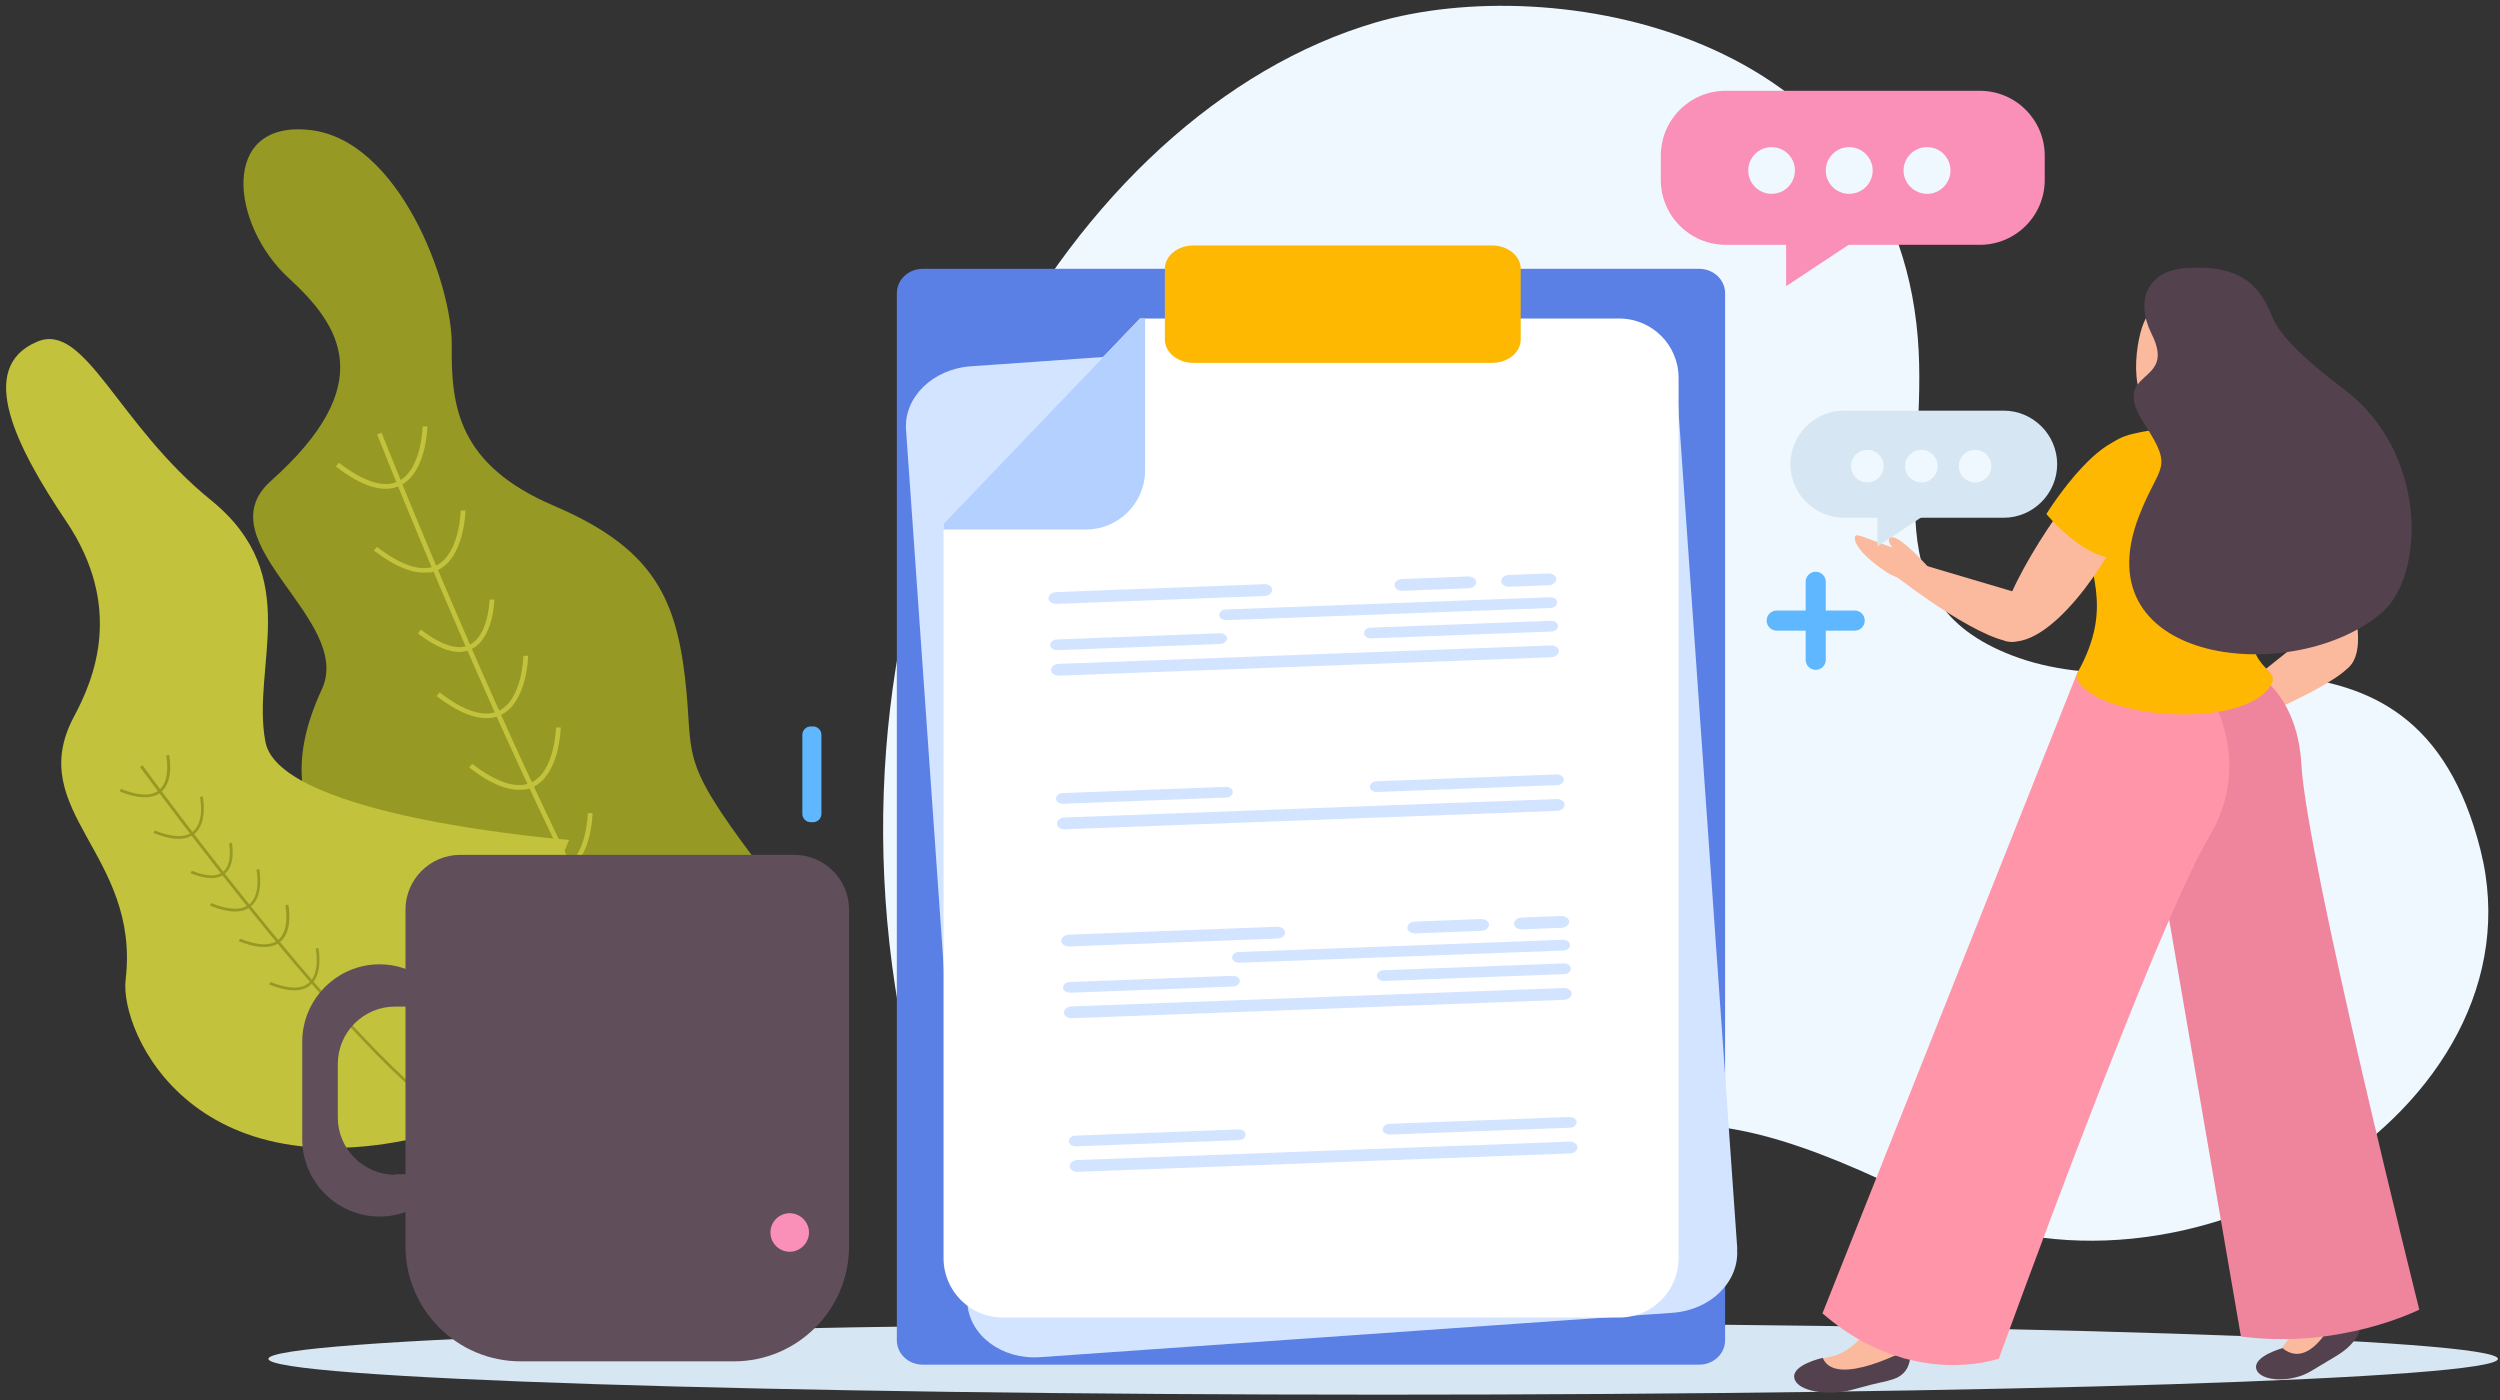 <svg width="216" height="121" viewBox="0 0 216 121" fill="none" xmlns="http://www.w3.org/2000/svg">
<rect x="0" y="0" width="216" height="121" fill="#333333" stroke="none"/>
<g clip-path="url(#clip0_19_3976)">
<path d="M215.819 117.405C215.819 119.124 172.702 120.5 119.505 120.5C66.308 120.5 23.191 119.103 23.191 117.405C23.191 115.707 66.308 114.31 119.505 114.31C172.702 114.31 215.819 115.707 215.819 117.405Z" fill="#D6E6F2"/>
<path d="M166.77 103.993C143.514 92.279 139.666 97.158 120.257 107.303C99.236 118.286 80.15 101.457 77.656 87.185C70.542 46.432 92.487 9.656 118.86 1.94C134.035 -2.509 163.503 2.52 165.695 29.151C166.684 41.252 161.418 52.3 174.465 56.857C187.963 61.586 208.575 50.667 214.314 73.429C220.01 95.976 188.522 114.955 166.791 104.014L166.77 103.993Z" fill="#F0F8FF"/>
<path d="M43.933 106.808C43.933 106.808 35.163 105.712 37.377 97.093C39.591 88.474 38.366 83.96 31.703 77.491C25.018 71.021 25.04 65.562 27.812 59.544C30.585 53.525 17.538 46.798 23.406 41.553C32.799 33.171 29.403 28.119 24.954 24.036C19.946 19.457 18.935 10.409 26.716 11.225C34.497 12.021 39.097 24.552 39.032 29.839C38.968 35.127 39.569 40.156 47.866 43.703C56.163 47.249 58.334 51.397 59.172 58.447C60.01 65.497 58.462 65.261 65.169 74.181L43.954 106.808H43.933Z" fill="#969924"/>
<path d="M65.921 101.779C54.249 92.579 32.799 38.071 32.584 37.534L32.971 37.383C33.186 37.921 54.593 92.322 66.179 101.456L65.921 101.779Z" fill="#C2C23C"/>
<path d="M42.493 62.015C41.203 62.209 39.612 61.585 37.721 60.145L37.979 59.823C40.128 61.478 41.869 62.015 43.094 61.413C45.136 60.446 45.222 56.706 45.222 56.663H45.631C45.631 56.835 45.523 60.704 43.266 61.779C43.03 61.886 42.772 61.972 42.493 62.015Z" fill="#C2C23C"/>
<path d="M37.076 49.441C35.786 49.635 34.196 49.011 32.304 47.571L32.562 47.249C34.733 48.904 36.453 49.441 37.678 48.861C39.72 47.894 39.806 44.132 39.806 44.111H40.214C40.214 44.283 40.107 48.152 37.85 49.248C37.613 49.355 37.355 49.441 37.076 49.484V49.441Z" fill="#C2C23C"/>
<path d="M33.788 42.198C32.498 42.391 30.907 41.768 29.016 40.306L29.274 39.984C31.445 41.639 33.164 42.176 34.389 41.596C36.431 40.629 36.517 36.867 36.517 36.846H36.926C36.926 37.018 36.818 40.887 34.561 41.962C34.325 42.069 34.067 42.155 33.788 42.198Z" fill="#C2C23C"/>
<path d="M40.085 56.298C39.011 56.47 37.678 55.932 36.109 54.729L36.367 54.406C38.151 55.761 39.569 56.212 40.558 55.718C42.213 54.922 42.299 51.849 42.299 51.806H42.708C42.708 51.956 42.621 55.18 40.73 56.083C40.537 56.19 40.3 56.255 40.085 56.276V56.298Z" fill="#C2C23C"/>
<path d="M45.308 68.206C44.019 68.399 42.428 67.776 40.537 66.314L40.794 65.992C42.944 67.647 44.685 68.184 45.91 67.604C47.952 66.636 48.038 62.875 48.038 62.853H48.446C48.446 63.026 48.339 66.894 46.082 67.99C45.846 68.098 45.588 68.184 45.308 68.227V68.206Z" fill="#C2C23C"/>
<path d="M48.059 75.599C46.77 75.793 45.179 75.169 43.288 73.729L43.546 73.407C45.717 75.062 47.436 75.599 48.661 74.997C50.703 74.03 50.789 70.29 50.789 70.247H51.198C51.198 70.419 51.09 74.288 48.833 75.363C48.597 75.47 48.339 75.556 48.059 75.599Z" fill="#C2C23C"/>
<path d="M51.133 80.822C50.209 80.973 49.048 80.5 47.694 79.468L47.952 79.146C49.457 80.306 50.66 80.672 51.52 80.285C52.939 79.619 53.003 76.975 53.003 76.953H53.411C53.411 77.082 53.325 79.876 51.692 80.65C51.52 80.736 51.327 80.801 51.133 80.822Z" fill="#C2C23C"/>
<path d="M49.177 72.569C49.177 72.569 24.18 70.656 22.933 64.1C21.687 57.544 26.329 49.807 18.248 43.23C10.145 36.674 7.372 27.776 3.223 29.517C-2.129 31.752 1.439 38.673 5.717 45.035C10.725 52.472 8.124 58.684 6.383 61.929C2.041 70.097 12.143 73.772 10.854 84.648C10.316 89.097 16.786 104.143 39.054 97.523L49.177 72.547V72.569Z" fill="#C2C23C"/>
<path d="M40.451 97.48C32.283 94.041 12.294 66.529 12.1 66.271L12.315 66.121C12.509 66.4 32.455 93.869 40.558 97.265L40.451 97.48Z" fill="#969924"/>
<path d="M21.235 78.587C20.505 78.888 19.451 78.78 18.14 78.243L18.248 78.028C19.752 78.63 20.848 78.673 21.515 78.157C22.611 77.297 22.16 75.169 22.16 75.148L22.396 75.084C22.396 75.084 22.869 77.383 21.644 78.329C21.515 78.436 21.364 78.522 21.214 78.587H21.235Z" fill="#969924"/>
<path d="M16.356 72.311C15.625 72.612 14.572 72.504 13.261 71.967L13.368 71.752C14.873 72.354 15.969 72.397 16.636 71.881C17.732 71.021 17.28 68.893 17.28 68.872L17.517 68.807C17.517 68.807 17.99 71.107 16.786 72.053C16.657 72.16 16.507 72.225 16.356 72.289V72.311Z" fill="#969924"/>
<path d="M13.433 68.721C12.702 69.022 11.649 68.915 10.338 68.377L10.445 68.162C11.95 68.764 13.046 68.807 13.712 68.291C14.809 67.432 14.357 65.304 14.357 65.282L14.615 65.218C14.615 65.218 15.088 67.518 13.884 68.463C13.755 68.571 13.605 68.657 13.454 68.721H13.433Z" fill="#969924"/>
<path d="M19.043 75.728C18.42 75.986 17.56 75.879 16.464 75.449L16.571 75.234C17.818 75.728 18.721 75.771 19.258 75.341C20.139 74.654 19.795 72.891 19.795 72.87L20.032 72.805C20.032 72.805 20.419 74.718 19.408 75.513C19.301 75.599 19.172 75.664 19.043 75.728Z" fill="#969924"/>
<path d="M23.729 81.66C22.998 81.961 21.945 81.854 20.634 81.317L20.741 81.102C22.246 81.704 23.342 81.746 24.008 81.231C25.104 80.371 24.653 78.243 24.653 78.222L24.911 78.157C24.911 78.157 25.384 80.457 24.18 81.403C24.051 81.51 23.901 81.596 23.75 81.66H23.729Z" fill="#969924"/>
<path d="M26.351 85.4C25.62 85.701 24.567 85.594 23.256 85.057L23.363 84.842C24.868 85.444 25.964 85.486 26.63 84.971C27.726 84.111 27.275 81.983 27.275 81.962L27.511 81.897C27.511 81.897 27.984 84.197 26.781 85.142C26.652 85.25 26.501 85.336 26.351 85.4Z" fill="#969924"/>
<path d="M28.866 87.894C28.328 88.109 27.576 88.023 26.63 87.657L26.738 87.442C27.791 87.872 28.565 87.894 29.016 87.55C29.768 86.948 29.467 85.465 29.467 85.443L29.725 85.379C29.725 85.379 30.069 87.034 29.188 87.722C29.102 87.786 28.994 87.851 28.866 87.915V87.894Z" fill="#969924"/>
<path d="M185.212 27.905C184.459 29.71 183.6 35.728 187.361 35.965C188.973 36.072 191.423 33.042 191.853 30.119C192.047 28.915 190.972 27.152 188.994 26.228C188.113 25.82 186.071 25.798 185.212 27.905Z" fill="#FBB99D"/>
<path d="M185.362 32.999C185.362 32.999 187.533 35.578 185.362 37.684C183.191 39.812 191.036 38.781 191.036 38.781L190.134 31.15L185.362 32.999Z" fill="#FBB99D"/>
<path d="M195.034 45.551C194.583 44.111 194.776 42.306 196.302 41.618C197.162 41.231 198.237 42.112 199.053 42.993C201.031 45.121 205.48 55.073 203.008 57.566C200.666 59.909 196.453 50.108 195.034 45.551Z" fill="#FBB99D"/>
<path d="M195.787 59.178C195.787 59.178 191.208 61.413 190.843 61.714C188.5 63.584 186.974 64.036 187.49 64.337C188.436 64.895 191.617 63.412 192.09 63.197C192.67 62.939 194.11 62.144 194.561 61.822C195.034 61.478 195.765 59.178 195.765 59.178H195.787Z" fill="#FBB99D"/>
<path d="M202.815 57.76C200.601 59.887 192.09 63.219 192.09 63.219V60.726L200.558 53.977C200.558 53.977 205.029 55.632 202.815 57.76Z" fill="#FBB99D"/>
<path d="M201.805 46.26C201.805 46.26 199.011 37.297 194.991 38.523C190.972 39.726 195.464 49.076 195.464 49.076C195.464 49.076 200.085 48.539 201.805 46.282V46.26Z" fill="#FEC44F"/>
<path d="M202.041 108.807C202.041 108.807 201.783 110.591 202.665 112.547C203.438 114.245 199.741 118.48 197.356 119.124C196.302 119.404 195.228 118.2 196.646 116.954C199.784 114.202 198.022 109.732 198.022 109.732L202.02 108.807H202.041Z" fill="#FBB99D"/>
<path d="M202.514 112.182C202.514 112.182 200.064 118.802 197.205 116.481C197.205 116.481 194.626 117.19 194.948 118.286C195.249 119.382 198 119.511 199.72 118.437C201.891 117.104 202.557 116.868 203.352 115.9C205.072 113.815 202.514 112.16 202.514 112.16V112.182Z" fill="#53424D"/>
<path d="M200.236 87.701C200.451 88.324 201.074 91.14 201.762 93.719C203.309 99.329 202.407 106.422 202.02 108.786C201.934 109.259 201.955 109.753 201.955 110.226C201.998 112.418 199.441 113.45 199.269 113.042C197.957 110.248 192.584 96.169 192.562 89.785C192.562 80.479 194.304 70.957 200.214 87.679L200.236 87.701Z" fill="#FBB99D"/>
<path d="M191.918 56.814C191.918 56.814 198.366 57.781 198.839 66.035C199.29 74.288 209.027 113.149 209.027 113.149C209.027 113.149 202.235 116.61 193.616 115.471L183.513 56.792H191.939L191.918 56.814Z" fill="#EF849D"/>
<path d="M166.49 114.331C166.49 114.331 165.093 115.578 164.47 117.727C163.933 119.597 158.129 120.478 155.808 119.382C154.776 118.909 156.087 117.62 158.022 117.254C161.225 116.653 162.686 112.375 162.686 112.375L166.49 114.353V114.331Z" fill="#FBB99D"/>
<path d="M164.986 116.502C164.986 116.502 158.581 120.006 157.485 117.319C157.485 117.319 154.755 117.921 155.034 119.081C155.292 120.242 158 120.629 160.042 120.07C163.073 119.232 162.321 119.554 163.567 119.167C165.48 118.544 164.986 116.502 164.986 116.502Z" fill="#53424D"/>
<path d="M179.322 96.341C179.086 96.986 177.646 99.651 176.485 102.166C173.927 107.668 168.425 112.698 166.512 114.331C166.125 114.654 165.803 115.041 165.48 115.449C164.04 117.211 161.311 116.309 161.439 115.879C162.299 112.762 167.522 97.931 171.821 92.859C178.097 85.444 185.921 79.06 179.344 96.341H179.322Z" fill="#FBB99D"/>
<path d="M157.463 113.472C159.763 115.471 162.084 116.653 164.191 117.255C164.384 117.341 164.578 117.384 164.771 117.427C166.211 117.792 167.522 117.942 168.661 117.942H168.941C171.219 117.899 172.702 117.384 172.702 117.384C172.702 117.384 186.05 80.479 190.908 72.225C195.765 63.993 188.737 56.814 188.737 56.814L179.494 58.082L157.463 113.472Z" fill="#FF95A9"/>
<path d="M184.244 37.491C188.565 36.459 192.606 37.104 195.529 38.286C200.967 40.478 195.98 49.205 195.443 50.602C192.713 57.889 197.119 57.459 196.259 59.092C194.712 62.037 187.146 62.402 182.396 60.747C180.548 60.102 179.043 58.899 179.516 58.082C182.783 52.214 180.182 49.312 180.333 45.444C180.505 41.489 180.698 38.351 184.244 37.491Z" fill="#FEB801"/>
<path d="M179.516 42.155C180.483 40.994 182.116 40.178 183.514 41.102C184.309 41.618 184.137 42.993 183.857 44.175C183.148 46.991 177.882 55.503 173.884 55.438C170.574 55.395 176.442 45.809 179.516 42.155Z" fill="#FBB99D"/>
<path d="M182.589 48.238C182.589 48.238 188.607 41.038 185.426 38.329C182.245 35.599 176.807 44.412 176.807 44.412C176.807 44.412 179.752 48.002 182.589 48.238Z" fill="#FEB801"/>
<path d="M188.865 23.154C185.512 23.413 184.459 25.949 185.899 28.85C188.199 33.429 182.073 31.731 185.319 36.696C187.877 40.651 186.544 40.07 184.803 44.605C179.816 57.523 198.409 59.393 205.846 52.88C209.499 49.678 209.822 39.06 202.428 33.557C199.827 31.623 197.033 29.173 196.345 27.432C195.378 24.96 193.852 22.789 188.887 23.176L188.865 23.154Z" fill="#53424D"/>
<path d="M166.748 49.162C166.748 49.162 164.04 46.045 163.331 46.454C162.622 46.862 164.878 48.603 164.878 48.603L166.748 49.162Z" fill="#FBB99D"/>
<path d="M168.468 50.151C168.468 50.151 164.105 47.507 163.653 47.356C160.816 46.389 160.236 45.916 160.257 46.518C160.3 47.614 162.621 49.205 163.073 49.484C163.61 49.828 165.05 50.344 165.588 50.559C166.125 50.774 168.468 50.151 168.468 50.151Z" fill="#FBB99D"/>
<path d="M173.196 55.352C169.607 54.449 163.073 49.226 163.073 49.226L164.964 48.453L175.045 51.44C175.045 51.44 176.162 56.126 173.196 55.374V55.352Z" fill="#FBB99D"/>
<path d="M34.132 101.499C31.423 101.499 29.188 99.286 29.188 96.556V91.913C29.188 89.205 31.402 86.97 34.132 86.97H36.732C37.549 86.97 38.301 87.185 38.989 87.528C38 85.078 35.593 83.316 32.799 83.316C29.123 83.316 26.114 86.325 26.114 90V98.426C26.114 102.101 29.123 105.11 32.799 105.11C35.593 105.11 38 103.348 38.989 100.898C38.301 101.242 37.549 101.456 36.732 101.456H34.132V101.499Z" fill="#604F5B"/>
<path d="M38.989 87.55C39.29 88.324 39.483 89.141 39.483 90.022V98.447C39.483 99.329 39.311 100.145 38.989 100.919C40.58 100.102 41.676 98.447 41.676 96.556V91.913C41.676 90.022 40.58 88.367 38.989 87.55Z" fill="#5A7FE5"/>
<path d="M63.406 117.62H44.986C39.505 117.62 35.034 113.171 35.034 107.668L35.034 78.587C35.034 75.986 37.162 73.859 39.763 73.859H68.629C71.23 73.859 73.358 75.986 73.358 78.587V107.668C73.358 113.149 68.908 117.62 63.406 117.62Z" fill="#604F5B"/>
<path d="M149.048 115.797C149.048 116.963 148.048 117.907 146.808 117.907H79.726C78.486 117.907 77.486 116.963 77.486 115.797V25.336C77.486 24.17 78.486 23.226 79.726 23.226H146.808C148.048 23.226 149.048 24.17 149.048 25.336V115.797Z" fill="#5A7FE5"/>
<path d="M150.084 107.93C150.288 110.743 147.789 113.205 144.494 113.427L89.87 117.259C86.593 117.499 83.761 115.408 83.576 112.594L78.282 37.145C78.079 34.332 80.577 31.888 83.872 31.648L138.515 27.816C141.792 27.594 144.605 29.667 144.809 32.481L150.103 107.93H150.084Z" fill="#D2E4FF"/>
<path d="M139.904 27.52H98.496L81.522 45.253V108.707C81.522 111.539 83.817 113.834 86.649 113.834H139.904C142.736 113.834 145.031 111.539 145.031 108.707V32.647C145.031 29.815 142.736 27.52 139.904 27.52Z" fill="white"/>
<path d="M98.496 27.52L81.522 45.253V45.753H93.812C96.645 45.753 98.94 43.457 98.94 40.625V27.52H98.514H98.496Z" fill="#B3D0FF"/>
<path d="M131.389 29.334C131.389 30.445 130.297 31.352 128.927 31.352H103.105C101.754 31.352 100.643 30.445 100.643 29.334V23.225C100.643 22.115 101.735 21.208 103.105 21.208H128.927C130.278 21.208 131.389 22.115 131.389 23.225V29.334Z" fill="#FEB801"/>
<path d="M109.288 51.491L91.258 52.176C90.907 52.176 90.592 51.972 90.592 51.695C90.592 51.417 90.87 51.176 91.221 51.158L109.251 50.473C109.602 50.473 109.917 50.676 109.917 50.954C109.917 51.232 109.639 51.472 109.288 51.491Z" fill="#D2E4FF"/>
<path d="M126.909 50.824L121.152 51.046C120.801 51.046 120.486 50.843 120.486 50.565C120.486 50.287 120.764 50.047 121.115 50.028L126.872 49.806C127.224 49.806 127.539 50.01 127.539 50.287C127.539 50.565 127.261 50.806 126.909 50.824Z" fill="#D2E4FF"/>
<path d="M133.832 50.565L130.371 50.695C130.019 50.695 129.704 50.491 129.704 50.214C129.704 49.936 129.982 49.696 130.334 49.677L133.795 49.547C134.147 49.547 134.462 49.751 134.462 50.029C134.462 50.306 134.184 50.547 133.832 50.565Z" fill="#D2E4FF"/>
<path d="M133.962 52.528L105.956 53.583C105.622 53.583 105.345 53.398 105.345 53.138C105.345 52.879 105.604 52.657 105.919 52.657L133.925 51.602C134.258 51.602 134.536 51.787 134.536 52.046C134.536 52.306 134.277 52.528 133.962 52.528Z" fill="#D2E4FF"/>
<path d="M105.438 55.637L91.351 56.174C91.018 56.174 90.74 55.989 90.74 55.73C90.74 55.471 90.999 55.249 91.314 55.249L105.401 54.712C105.734 54.712 106.011 54.897 106.011 55.156C106.011 55.415 105.752 55.637 105.438 55.637Z" fill="#D2E4FF"/>
<path d="M134.036 54.563L118.469 55.156C118.136 55.156 117.858 54.971 117.858 54.712C117.858 54.452 118.099 54.23 118.432 54.23L133.999 53.638C134.332 53.638 134.61 53.823 134.61 54.082C134.61 54.341 134.351 54.563 134.036 54.563Z" fill="#D2E4FF"/>
<path d="M134.055 56.785L91.481 58.377C91.129 58.377 90.814 58.173 90.814 57.896C90.814 57.618 91.092 57.377 91.444 57.359L134.018 55.767C134.369 55.767 134.684 55.971 134.684 56.248C134.684 56.526 134.406 56.767 134.055 56.785Z" fill="#D2E4FF"/>
<path d="M105.937 68.909L91.851 69.446C91.518 69.446 91.24 69.261 91.24 69.002C91.24 68.743 91.499 68.52 91.814 68.52L105.9 67.984C106.233 67.984 106.511 68.169 106.511 68.428C106.511 68.687 106.252 68.909 105.937 68.909Z" fill="#D2E4FF"/>
<path d="M134.536 67.836L118.969 68.428C118.635 68.428 118.358 68.243 118.358 67.984C118.358 67.725 118.617 67.503 118.931 67.503L134.499 66.91C134.832 66.91 135.11 67.096 135.11 67.355C135.11 67.614 134.851 67.836 134.536 67.836Z" fill="#D2E4FF"/>
<path d="M134.554 70.057L91.98 71.649C91.628 71.649 91.314 71.445 91.314 71.168C91.314 70.89 91.591 70.649 91.943 70.631L134.517 69.039C134.869 69.039 135.184 69.243 135.184 69.52C135.184 69.798 134.906 70.038 134.554 70.057Z" fill="#D2E4FF"/>
<path d="M110.398 81.089L92.369 81.774C92.017 81.774 91.702 81.571 91.702 81.293C91.702 81.015 91.98 80.775 92.332 80.756L110.361 80.071C110.713 80.071 111.027 80.275 111.027 80.552C111.027 80.83 110.75 81.071 110.398 81.089Z" fill="#D2E4FF"/>
<path d="M128.02 80.423L122.263 80.645C121.911 80.645 121.596 80.441 121.596 80.164C121.596 79.886 121.874 79.645 122.226 79.627L127.983 79.405C128.334 79.405 128.649 79.608 128.649 79.886C128.649 80.164 128.371 80.404 128.02 80.423Z" fill="#D2E4FF"/>
<path d="M134.943 80.164L131.481 80.293C131.129 80.293 130.815 80.09 130.815 79.812C130.815 79.534 131.092 79.294 131.444 79.275L134.906 79.146C135.257 79.146 135.572 79.349 135.572 79.627C135.572 79.905 135.294 80.145 134.943 80.164Z" fill="#D2E4FF"/>
<path d="M135.072 82.126L107.066 83.181C106.733 83.181 106.455 82.996 106.455 82.737C106.455 82.477 106.714 82.255 107.029 82.255L135.035 81.2C135.368 81.2 135.646 81.385 135.646 81.644C135.646 81.904 135.387 82.126 135.072 82.126Z" fill="#D2E4FF"/>
<path d="M106.548 85.236L92.461 85.773C92.128 85.773 91.851 85.588 91.851 85.328C91.851 85.069 92.11 84.847 92.424 84.847L106.511 84.31C106.844 84.31 107.122 84.495 107.122 84.755C107.122 85.014 106.863 85.236 106.548 85.236Z" fill="#D2E4FF"/>
<path d="M135.146 84.162L119.579 84.754C119.246 84.754 118.968 84.569 118.968 84.31C118.968 84.051 119.209 83.829 119.542 83.829L135.109 83.237C135.443 83.237 135.72 83.422 135.72 83.681C135.72 83.94 135.48 84.162 135.146 84.162Z" fill="#D2E4FF"/>
<path d="M135.165 86.383L92.591 87.975C92.239 87.975 91.925 87.771 91.925 87.494C91.925 87.216 92.202 86.975 92.554 86.957L135.128 85.365C135.48 85.365 135.794 85.569 135.794 85.846C135.794 86.124 135.517 86.365 135.165 86.383Z" fill="#D2E4FF"/>
<path d="M107.048 98.508L92.961 99.045C92.628 99.045 92.35 98.859 92.35 98.6C92.35 98.341 92.609 98.119 92.924 98.119L107.011 97.582C107.344 97.582 107.622 97.767 107.622 98.026C107.622 98.286 107.362 98.508 107.048 98.508Z" fill="#D2E4FF"/>
<path d="M135.646 97.434L120.079 98.026C119.746 98.026 119.468 97.841 119.468 97.582C119.468 97.323 119.727 97.101 120.042 97.101L135.609 96.508C135.942 96.508 136.22 96.694 136.22 96.953C136.22 97.212 135.961 97.434 135.646 97.434Z" fill="#D2E4FF"/>
<path d="M135.665 99.656L93.091 101.247C92.739 101.247 92.424 101.044 92.424 100.766C92.424 100.488 92.702 100.248 93.053 100.229L135.628 98.638C135.979 98.638 136.294 98.841 136.294 99.119C136.294 99.396 136.016 99.637 135.665 99.656Z" fill="#D2E4FF"/>
<path d="M156.878 57.877C156.397 57.877 156.008 57.488 156.008 57.007V50.269C156.008 49.788 156.397 49.399 156.878 49.399C157.359 49.399 157.748 49.788 157.748 50.269V57.007C157.748 57.488 157.359 57.877 156.878 57.877Z" fill="#5FB7FF"/>
<path d="M152.639 53.62C152.639 53.138 153.027 52.749 153.509 52.749H160.246C160.728 52.749 161.116 53.138 161.116 53.62C161.116 54.101 160.728 54.489 160.246 54.489H153.509C153.027 54.489 152.639 54.101 152.639 53.62Z" fill="#5FB7FF"/>
<path d="M70.249 62.764H70.045C69.646 62.764 69.323 63.087 69.323 63.486V70.316C69.323 70.715 69.646 71.038 70.045 71.038H70.249C70.647 71.038 70.97 70.715 70.97 70.316V63.486C70.97 63.087 70.647 62.764 70.249 62.764Z" fill="#5FB7FF"/>
<path d="M66.565 106.486C66.565 107.412 67.324 108.152 68.231 108.152C69.138 108.152 69.897 107.393 69.897 106.486C69.897 105.579 69.138 104.82 68.231 104.82C67.324 104.82 66.565 105.56 66.565 106.486Z" fill="#FA8FB8"/>
<path d="M173.112 44.734H159.321C156.785 44.734 154.694 42.661 154.694 40.107C154.694 37.571 156.767 35.479 159.321 35.479H173.112C175.647 35.479 177.739 37.552 177.739 40.107C177.739 42.643 175.666 44.734 173.112 44.734Z" fill="#D6E6F2"/>
<path d="M162.209 44.29V47.215L166.614 44.29H162.209Z" fill="#D6E6F2"/>
<path d="M161.339 41.68C162.116 41.68 162.746 41.05 162.746 40.273C162.746 39.496 162.116 38.867 161.339 38.867C160.562 38.867 159.932 39.496 159.932 40.273C159.932 41.05 160.562 41.68 161.339 41.68Z" fill="#F0F8FF"/>
<path d="M167.411 40.273C167.411 41.051 166.781 41.68 166.004 41.68C165.226 41.68 164.597 41.051 164.597 40.273C164.597 39.496 165.226 38.867 166.004 38.867C166.781 38.867 167.411 39.496 167.411 40.273Z" fill="#F0F8FF"/>
<path d="M170.65 41.68C171.427 41.68 172.057 41.05 172.057 40.273C172.057 39.496 171.427 38.867 170.65 38.867C169.873 38.867 169.243 39.496 169.243 40.273C169.243 41.05 169.873 41.68 170.65 41.68Z" fill="#F0F8FF"/>
<path d="M171.057 7.843H149.103C146.006 7.843 143.495 10.354 143.495 13.452V15.544C143.495 18.641 146.006 21.152 149.103 21.152H171.057C174.154 21.152 176.665 18.641 176.665 15.544V13.452C176.665 10.354 174.154 7.843 171.057 7.843Z" fill="#FA8FB8"/>
<path d="M154.323 20.523V24.725L160.673 20.523H154.323Z" fill="#FA8FB8"/>
<path d="M153.065 16.747C154.179 16.747 155.082 15.843 155.082 14.729C155.082 13.615 154.179 12.711 153.065 12.711C151.95 12.711 151.047 13.615 151.047 14.729C151.047 15.843 151.95 16.747 153.065 16.747Z" fill="#F0F8FF"/>
<path d="M161.801 14.729C161.801 15.84 160.894 16.747 159.765 16.747C158.636 16.747 157.748 15.84 157.748 14.729C157.748 13.618 158.655 12.711 159.765 12.711C160.876 12.711 161.801 13.618 161.801 14.729Z" fill="#F0F8FF"/>
<path d="M168.521 14.729C168.521 15.84 167.614 16.747 166.503 16.747C165.393 16.747 164.467 15.84 164.467 14.729C164.467 13.618 165.374 12.711 166.503 12.711C167.632 12.711 168.521 13.618 168.521 14.729Z" fill="#F0F8FF"/>
</g>
<defs>
<clipPath id="clip0_19_3976">
<rect width="215.304" height="120" fill="white" transform="translate(0.515 0.5)"/>
</clipPath>
</defs>
</svg>
